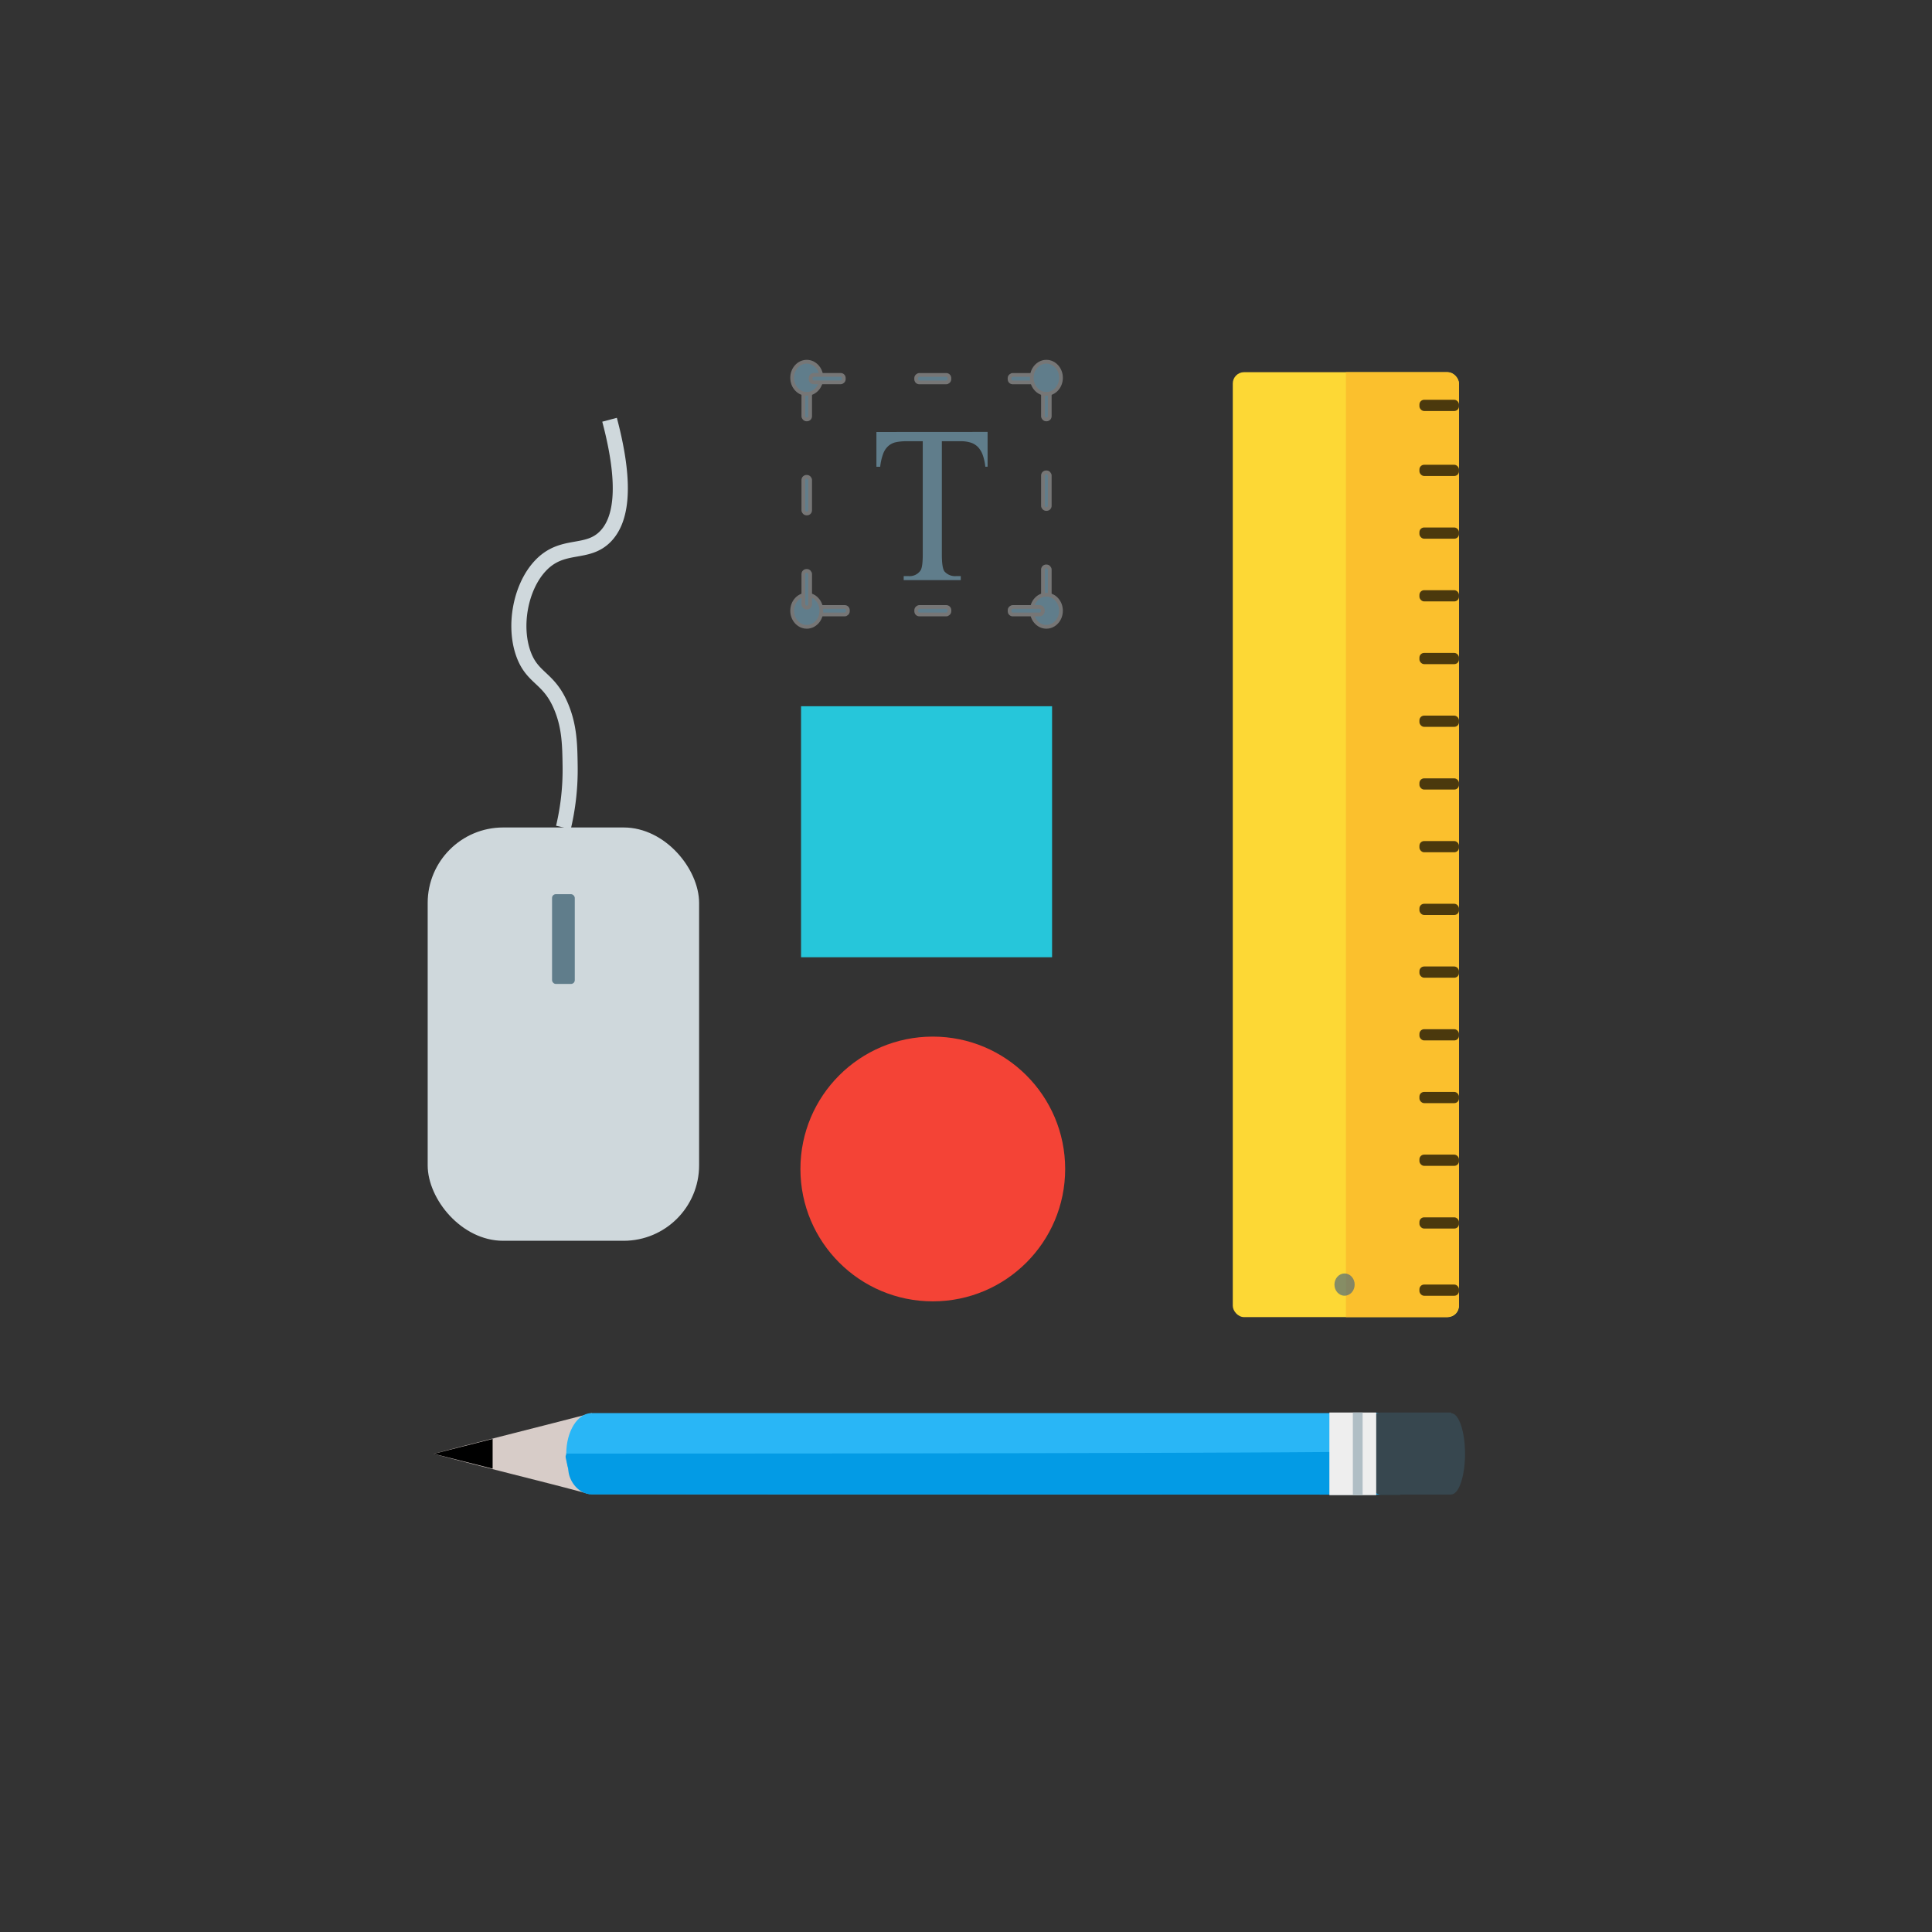 <svg xmlns="http://www.w3.org/2000/svg" viewBox="0 0 512 512"><rect x="0" y="0" width="512" height="512" fill="#333333" stroke="none"/><defs><style>.cls-1{fill:#f44336;}.cls-2{fill:#26c6da;}.cls-3,.cls-4{fill:#607d8b;}.cls-4{stroke:#767676;}.cls-16,.cls-4{stroke-miterlimit:10;}.cls-5{fill:#fdd835;}.cls-6{fill:#fbc02d;}.cls-7,.cls-8{opacity:0.7;}.cls-8{fill:#546e7a;}.cls-9{fill:#d7ccc8;}.cls-10{fill:#29b6f6;}.cls-11{fill:#039be5;}.cls-12{fill:#37474f;}.cls-13{fill:#eee;}.cls-14{fill:#b0bec5;}.cls-15{fill:#cfd8dc;}.cls-16{fill:none;stroke:#cfd8dc;stroke-width:4px;}</style></defs><title>Graphics1</title><g id="Layer_7" data-name="Layer 7"><circle class="cls-1" cx="247.2" cy="309.79" r="35.08"/></g><g id="Layer_6" data-name="Layer 6"><rect class="cls-2" x="212.29" y="187.16" width="66.52" height="66.52"/></g><g id="Text"><path class="cls-3" d="M261.72,114.46v9.22h-.6a13.28,13.28,0,0,0-.7-3.14,5.87,5.87,0,0,0-1.27-2.09,4.66,4.66,0,0,0-1.92-1.16,8.63,8.63,0,0,0-2.63-.36h-5v30q0,3.62.71,4.52a3.7,3.7,0,0,0,3.07,1.22h1.23v1.07H239.49v-1.07h1.26a3.49,3.49,0,0,0,3.21-1.51q.58-.9.58-4.23v-30h-4.28a13.58,13.58,0,0,0-2.84.26,4.55,4.55,0,0,0-2,1,5.14,5.14,0,0,0-1.37,2.06,14.39,14.39,0,0,0-.79,3.45h-1v-9.22Z"/><rect class="cls-4" x="246.21" y="157.46" width="1.98" height="8.79" rx="0.83" ry="0.83" transform="translate(85.35 409.05) rotate(-90)"/><rect class="cls-4" x="276.4" y="150.11" width="1.79" height="9.7" rx="0.83" ry="0.83"/><rect class="cls-4" x="276.4" y="125.18" width="1.79" height="9.7" rx="0.83" ry="0.83"/><rect class="cls-4" x="219.3" y="157.46" width="1.98" height="8.79" rx="0.83" ry="0.83" transform="translate(58.44 382.14) rotate(-90)"/><rect class="cls-4" x="270.96" y="95.95" width="1.98" height="8.79" rx="0.83" ry="0.83" transform="translate(171.6 372.3) rotate(-90)"/><rect class="cls-4" x="212.9" y="101.44" width="1.79" height="9.7" rx="0.83" ry="0.83"/><ellipse class="cls-4" cx="213.8" cy="161.85" rx="3.87" ry="4.26"/><ellipse class="cls-4" cx="277.3" cy="161.85" rx="3.87" ry="4.26"/><ellipse class="cls-4" cx="213.8" cy="100.12" rx="3.87" ry="4.26"/><rect class="cls-4" x="212.9" y="126.37" width="1.79" height="9.7" rx="0.83" ry="0.83"/><rect class="cls-4" x="246.21" y="95.95" width="1.98" height="8.79" rx="0.83" ry="0.83" transform="translate(146.85 347.55) rotate(-90)"/><rect class="cls-4" x="270.96" y="157.46" width="1.98" height="8.79" rx="0.83" ry="0.83" transform="translate(110.1 433.8) rotate(-90)"/><rect class="cls-4" x="276.4" y="101.44" width="1.79" height="9.7" rx="0.83" ry="0.83"/><rect class="cls-4" x="212.9" y="151.3" width="1.79" height="9.7" rx="0.83" ry="0.83"/><ellipse class="cls-4" cx="277.3" cy="100.12" rx="3.87" ry="4.26"/><rect class="cls-4" x="218.23" y="95.95" width="1.98" height="8.79" rx="0.83" ry="0.83" transform="translate(118.87 319.56) rotate(-90)"/></g><g id="Layer_4" data-name="Layer 4"><rect class="cls-5" x="326.7" y="98.63" width="59.95" height="250.42" rx="3" ry="3"/><path class="cls-6" d="M356.68,98.63h26.75a3.41,3.41,0,0,1,3.23,3.56v243.3a3.41,3.41,0,0,1-3.23,3.56H356.68"/><rect class="cls-7" x="376.16" y="340.42" width="10.49" height="2.97" rx="1.25" ry="1.25"/><rect class="cls-7" x="376.16" y="322.61" width="10.49" height="2.97" rx="1.25" ry="1.25"/><rect class="cls-7" x="376.16" y="305.99" width="10.49" height="2.97" rx="1.25" ry="1.25"/><rect class="cls-7" x="376.16" y="289.37" width="10.49" height="2.97" rx="1.25" ry="1.25"/><rect class="cls-7" x="376.16" y="272.75" width="10.49" height="2.97" rx="1.25" ry="1.25"/><rect class="cls-7" x="376.16" y="256.13" width="10.49" height="2.97" rx="1.25" ry="1.25"/><rect class="cls-7" x="376.16" y="239.51" width="10.49" height="2.97" rx="1.25" ry="1.25"/><rect class="cls-7" x="376.16" y="222.89" width="10.49" height="2.97" rx="1.25" ry="1.25"/><rect class="cls-7" x="376.16" y="206.27" width="10.49" height="2.97" rx="1.25" ry="1.25"/><rect class="cls-7" x="376.16" y="189.65" width="10.49" height="2.97" rx="1.25" ry="1.25"/><rect class="cls-7" x="376.16" y="173.03" width="10.49" height="2.97" rx="1.25" ry="1.25"/><rect class="cls-7" x="376.16" y="156.41" width="10.49" height="2.97" rx="1.25" ry="1.25"/><rect class="cls-7" x="376.16" y="139.79" width="10.49" height="2.97" rx="1.25" ry="1.25"/><rect class="cls-7" x="376.16" y="123.17" width="10.49" height="2.97" rx="1.25" ry="1.25"/><rect class="cls-7" x="376.16" y="105.95" width="10.49" height="2.97" rx="1.25" ry="1.25"/><ellipse class="cls-8" cx="356.32" cy="340.43" rx="2.68" ry="2.95"/></g><g id="Layer_3" data-name="Layer 3"><path class="cls-9" d="M156.82,374.47c0,7.43-.66,14-.66,21.47-13.5-3.67-27.72-7-41.23-10.66C121.69,383.4,150.07,376.35,156.82,374.47Z"/><polygon points="130.55 381.33 130.55 389.21 114.94 385.28 130.55 381.33"/><path class="cls-10" d="M156.82,396c-3.73,0-6.75-4.82-6.75-10.76s3-10.76,6.75-10.76H371.08V396.1Z"/><path class="cls-11" d="M156.82,396c-3.71,0-6.2-3.84-6.2-6.63a6.21,6.21,0,0,0-.27-1.09c-.25-1.45-.7-2.32-.28-2.78.09-.09-.15-.25,0-.29s-.46,0,0,0c213.35,0,221-.67,221-.67.12,1.52-.09,2.74,0,3.89.59,7.6,0,7.64,0,7.64Z"/><ellipse class="cls-12" cx="384.59" cy="385.28" rx="3.66" ry="10.76"/><path class="cls-12" d="M384.59,374.33h-18.7c-2.55,0-4.63,4.87-4.63,10.88s2.07,10.88,4.63,10.88h18.7"/><rect class="cls-13" x="347.56" y="379.08" width="21.9" height="12.41" transform="translate(743.79 26.77) rotate(90)"/><rect class="cls-14" x="348.86" y="383.98" width="21.9" height="2.59" transform="translate(745.09 25.47) rotate(90)"/></g><g id="Layer_2" data-name="Layer 2"><rect class="cls-15" x="113.34" y="219.29" width="71.93" height="109.53" rx="20" ry="20"/><rect class="cls-3" x="146.3" y="236.97" width="6.02" height="23.78" rx="0.99" ry="0.99"/><path class="cls-16" d="M149.31,219.29A66.35,66.35,0,0,0,151.09,203c-.08-5.35-.14-10.08-2.18-15.24-3.29-8.34-7.73-7.67-10.18-14.44-2.68-7.39-.82-17.63,4.36-23.26,5.94-6.46,12.48-2.77,17.45-8,3.47-3.67,6.09-11.61,1-30.82"/></g></svg>